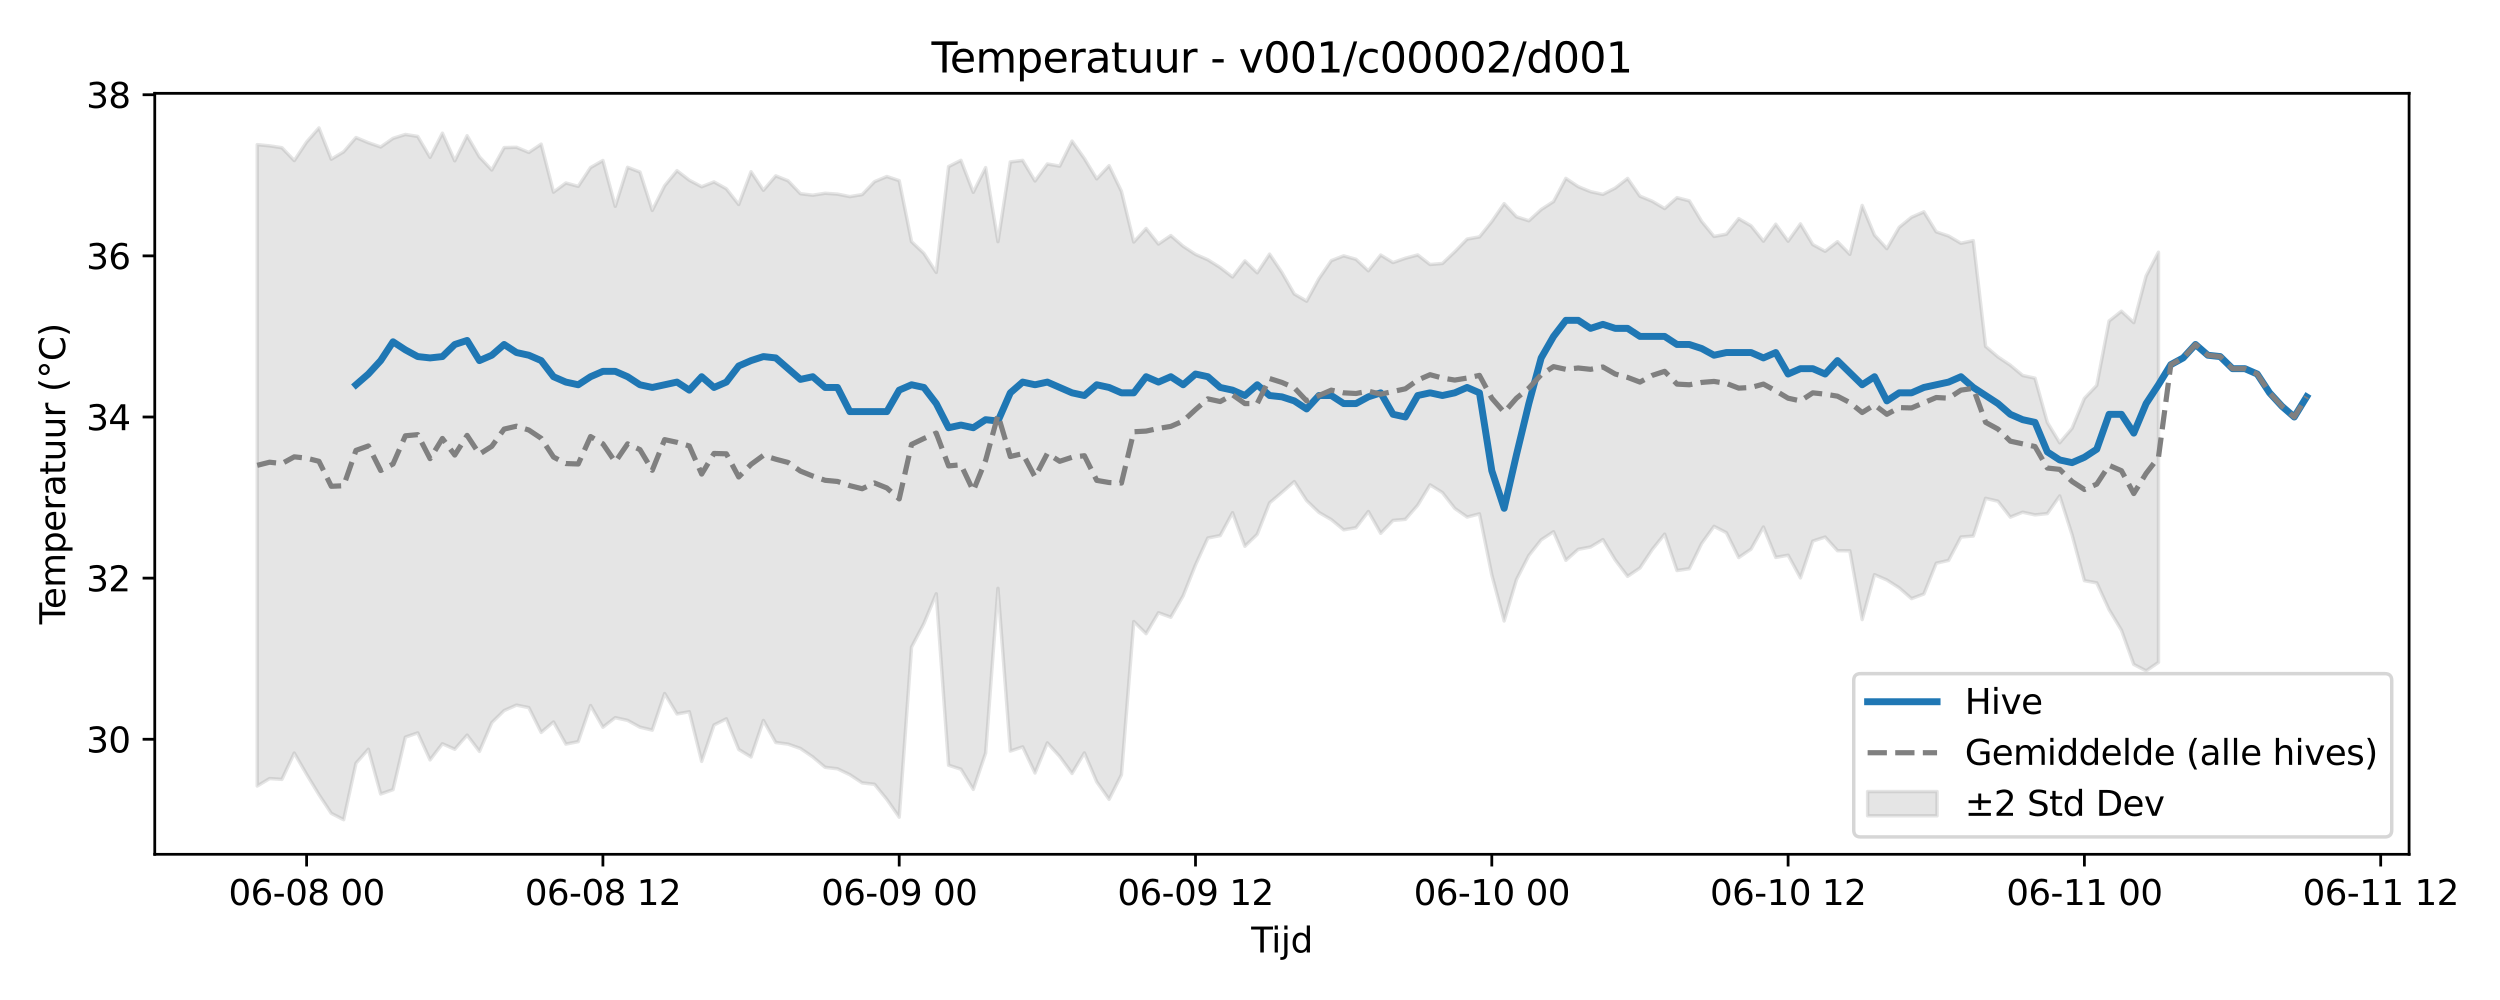 <?xml version="1.0" encoding="utf-8" standalone="no"?>
<!DOCTYPE svg PUBLIC "-//W3C//DTD SVG 1.1//EN"
  "http://www.w3.org/Graphics/SVG/1.1/DTD/svg11.dtd">
<svg xmlns:xlink="http://www.w3.org/1999/xlink" width="720pt" height="288pt" viewBox="0 0 720 288" xmlns="http://www.w3.org/2000/svg" version="1.1">
 <defs>
  <style type="text/css">*{stroke-linejoin: round; stroke-linecap: butt}</style>
 </defs>
 <g id="figure_1">
  <g id="patch_1">
   <path d="M 0 288 
L 720 288 
L 720 0 
L 0 0 
z
" style="fill: #ffffff"/>
  </g>
  <g id="axes_1">
   <g id="patch_2">
    <path d="M 44.57 246.04 
L 693.818 246.04 
L 693.818 26.88 
L 44.57 26.88 
z
" style="fill: #ffffff"/>
   </g>
   <g id="FillBetweenPolyCollection_1">
    <defs>
     <path id="m9115867033" d="M 74.081 -246.342 
L 74.081 -61.625 
L 77.637 -63.773 
L 81.192 -63.538 
L 84.748 -71.114 
L 88.304 -64.995 
L 91.859 -59.129 
L 95.415 -53.754 
L 98.97 -51.922 
L 102.526 -68.193 
L 106.081 -72.219 
L 109.637 -59.331 
L 113.193 -60.585 
L 116.748 -75.701 
L 120.304 -76.928 
L 123.859 -69.145 
L 127.415 -73.792 
L 130.971 -72.215 
L 134.526 -76.292 
L 138.082 -71.596 
L 141.637 -79.877 
L 145.193 -83.362 
L 148.748 -84.926 
L 152.304 -84.202 
L 155.86 -77.061 
L 159.415 -80.074 
L 162.971 -73.696 
L 166.526 -74.406 
L 170.082 -84.8 
L 173.637 -78.562 
L 177.193 -81.313 
L 180.749 -80.521 
L 184.304 -78.572 
L 187.86 -77.723 
L 191.415 -88.263 
L 194.971 -82.377 
L 198.527 -83.018 
L 202.082 -68.722 
L 205.638 -79.205 
L 209.193 -80.974 
L 212.749 -72.154 
L 216.304 -69.984 
L 219.86 -80.51 
L 223.416 -74.15 
L 226.971 -73.688 
L 230.527 -72.434 
L 234.082 -69.998 
L 237.638 -67.008 
L 241.193 -66.584 
L 244.749 -64.88 
L 248.305 -62.524 
L 251.86 -62.125 
L 255.416 -57.76 
L 258.971 -52.651 
L 262.527 -101.63 
L 266.082 -108.401 
L 269.638 -116.988 
L 273.194 -67.609 
L 276.749 -66.472 
L 280.305 -60.661 
L 283.86 -71.112 
L 287.416 -118.558 
L 290.972 -71.688 
L 294.527 -72.896 
L 298.083 -65.379 
L 301.638 -74.041 
L 305.194 -70.121 
L 308.749 -65.241 
L 312.305 -71.161 
L 315.861 -62.817 
L 319.416 -57.784 
L 322.972 -64.844 
L 326.527 -108.998 
L 330.083 -105.495 
L 333.638 -111.521 
L 337.194 -110.239 
L 340.75 -116.407 
L 344.305 -125.318 
L 347.861 -133.059 
L 351.416 -133.745 
L 354.972 -140.34 
L 358.528 -130.671 
L 362.083 -134.114 
L 365.639 -143.168 
L 369.194 -146.197 
L 372.75 -149.299 
L 376.305 -143.828 
L 379.861 -140.415 
L 383.417 -138.343 
L 386.972 -135.409 
L 390.528 -136.024 
L 394.083 -140.684 
L 397.639 -134.41 
L 401.194 -138.117 
L 404.75 -138.421 
L 408.306 -142.497 
L 411.861 -148.351 
L 415.417 -146.124 
L 418.972 -141.579 
L 422.528 -139.09 
L 426.083 -140.004 
L 429.639 -122.437 
L 433.195 -109.158 
L 436.75 -121.076 
L 440.306 -128.02 
L 443.861 -132.52 
L 447.417 -134.857 
L 450.973 -126.633 
L 454.528 -129.787 
L 458.084 -130.464 
L 461.639 -132.596 
L 465.195 -126.71 
L 468.75 -122.012 
L 472.306 -124.42 
L 475.862 -129.746 
L 479.417 -134.169 
L 482.973 -123.685 
L 486.528 -124.215 
L 490.084 -131.482 
L 493.639 -136.409 
L 497.195 -134.585 
L 500.751 -127.412 
L 504.306 -129.853 
L 507.862 -136.213 
L 511.417 -127.462 
L 514.973 -128.097 
L 518.529 -121.57 
L 522.084 -132.166 
L 525.64 -133.33 
L 529.195 -129.4 
L 532.751 -129.365 
L 536.306 -109.558 
L 539.862 -122.494 
L 543.418 -120.968 
L 546.973 -118.683 
L 550.529 -115.595 
L 554.084 -116.936 
L 557.64 -125.795 
L 561.195 -126.605 
L 564.751 -133.334 
L 568.307 -133.614 
L 571.862 -144.483 
L 575.418 -143.643 
L 578.973 -139.069 
L 582.529 -140.483 
L 586.084 -139.709 
L 589.64 -140.085 
L 593.196 -145.167 
L 596.751 -134.03 
L 600.307 -120.771 
L 603.862 -120.131 
L 607.418 -112.419 
L 610.974 -106.497 
L 614.529 -96.641 
L 618.085 -94.786 
L 621.64 -97.239 
L 621.64 -215.369 
L 621.64 -215.369 
L 618.085 -208.541 
L 614.529 -195.084 
L 610.974 -198.376 
L 607.418 -195.548 
L 603.862 -177.008 
L 600.307 -173.274 
L 596.751 -164.656 
L 593.196 -160.48 
L 589.64 -166.336 
L 586.084 -179.086 
L 582.529 -179.86 
L 578.973 -182.821 
L 575.418 -185.207 
L 571.862 -188.235 
L 568.307 -218.697 
L 564.751 -217.946 
L 561.195 -220.034 
L 557.64 -221.23 
L 554.084 -226.996 
L 550.529 -225.436 
L 546.973 -222.542 
L 543.418 -216.39 
L 539.862 -220.278 
L 536.306 -228.831 
L 532.751 -214.76 
L 529.195 -218.4 
L 525.64 -215.629 
L 522.084 -217.567 
L 518.529 -223.522 
L 514.973 -218.542 
L 511.417 -223.431 
L 507.862 -218.547 
L 504.306 -222.974 
L 500.751 -225.028 
L 497.195 -220.562 
L 493.639 -219.897 
L 490.084 -224.245 
L 486.528 -230.158 
L 482.973 -231.075 
L 479.417 -227.939 
L 475.862 -230.042 
L 472.306 -231.501 
L 468.75 -236.616 
L 465.195 -233.851 
L 461.639 -232.025 
L 458.084 -232.804 
L 454.528 -234.255 
L 450.973 -236.635 
L 447.417 -229.957 
L 443.861 -227.654 
L 440.306 -224.42 
L 436.75 -225.563 
L 433.195 -229.36 
L 429.639 -224.202 
L 426.083 -219.784 
L 422.528 -219.15 
L 418.972 -215.501 
L 415.417 -212.116 
L 411.861 -211.823 
L 408.306 -214.583 
L 404.75 -213.632 
L 401.194 -212.389 
L 397.639 -214.549 
L 394.083 -210.016 
L 390.528 -213.322 
L 386.972 -214.324 
L 383.417 -212.936 
L 379.861 -207.771 
L 376.305 -201.264 
L 372.75 -203.334 
L 369.194 -209.529 
L 365.639 -214.815 
L 362.083 -209.431 
L 358.528 -212.874 
L 354.972 -208.232 
L 351.416 -210.96 
L 347.861 -213.193 
L 344.305 -214.747 
L 340.75 -217.084 
L 337.194 -220.158 
L 333.638 -217.716 
L 330.083 -222.195 
L 326.527 -218.305 
L 322.972 -232.914 
L 319.416 -240.283 
L 315.861 -236.488 
L 312.305 -242.349 
L 308.749 -247.367 
L 305.194 -240.167 
L 301.638 -240.777 
L 298.083 -235.885 
L 294.527 -241.811 
L 290.972 -241.362 
L 287.416 -218.413 
L 283.86 -239.728 
L 280.305 -232.611 
L 276.749 -241.826 
L 273.194 -240.027 
L 269.638 -209.542 
L 266.082 -215.035 
L 262.527 -218.403 
L 258.971 -235.98 
L 255.416 -237.169 
L 251.86 -235.677 
L 248.305 -231.963 
L 244.749 -231.376 
L 241.193 -232.102 
L 237.638 -232.341 
L 234.082 -231.782 
L 230.527 -232.218 
L 226.971 -235.936 
L 223.416 -237.353 
L 219.86 -233.203 
L 216.304 -238.536 
L 212.749 -229.11 
L 209.193 -233.623 
L 205.638 -235.613 
L 202.082 -234.218 
L 198.527 -236.109 
L 194.971 -238.849 
L 191.415 -234.51 
L 187.86 -227.409 
L 184.304 -238.456 
L 180.749 -239.821 
L 177.193 -228.588 
L 173.637 -241.78 
L 170.082 -239.741 
L 166.526 -234.335 
L 162.971 -235.303 
L 159.415 -232.663 
L 155.86 -246.485 
L 152.304 -244.096 
L 148.748 -245.581 
L 145.193 -245.488 
L 141.637 -239.048 
L 138.082 -242.816 
L 134.526 -248.912 
L 130.971 -241.682 
L 127.415 -249.644 
L 123.859 -242.69 
L 120.304 -248.718 
L 116.748 -249.282 
L 113.193 -248.156 
L 109.637 -245.672 
L 106.081 -246.908 
L 102.526 -248.392 
L 98.97 -244.289 
L 95.415 -242.147 
L 91.859 -251.158 
L 88.304 -247.097 
L 84.748 -241.752 
L 81.192 -245.461 
L 77.637 -245.999 
L 74.081 -246.342 
z
" style="stroke: #808080; stroke-opacity: 0.2"/>
    </defs>
    <g clip-path="url(#pd9c2dd1c33)">
     <use xlink:href="#m9115867033" x="0" y="288" style="fill: #808080; fill-opacity: 0.2; stroke: #808080; stroke-opacity: 0.2"/>
    </g>
   </g>
   <g id="matplotlib.axis_1">
    <g id="xtick_1">
     <g id="line2d_1">
      <defs>
       <path id="m3ef0c7fd58" d="M 0 0 
L 0 3.5 
" style="stroke: #000000; stroke-width: 0.8"/>
      </defs>
      <g>
       <use xlink:href="#m3ef0c7fd58" x="88.304" y="246.04" style="stroke: #000000; stroke-width: 0.8"/>
      </g>
     </g>
     <g id="text_1">
      <!-- 06-08 00 -->
      <g transform="translate(65.823 260.638) scale(0.1 -0.1)">
       <defs>
        <path id="DejaVuSans-30" d="M 2034 4250 
Q 1547 4250 1301 3770 
Q 1056 3291 1056 2328 
Q 1056 1369 1301 889 
Q 1547 409 2034 409 
Q 2525 409 2770 889 
Q 3016 1369 3016 2328 
Q 3016 3291 2770 3770 
Q 2525 4250 2034 4250 
z
M 2034 4750 
Q 2819 4750 3233 4129 
Q 3647 3509 3647 2328 
Q 3647 1150 3233 529 
Q 2819 -91 2034 -91 
Q 1250 -91 836 529 
Q 422 1150 422 2328 
Q 422 3509 836 4129 
Q 1250 4750 2034 4750 
z
" transform="scale(0.016)"/>
        <path id="DejaVuSans-36" d="M 2113 2584 
Q 1688 2584 1439 2293 
Q 1191 2003 1191 1497 
Q 1191 994 1439 701 
Q 1688 409 2113 409 
Q 2538 409 2786 701 
Q 3034 994 3034 1497 
Q 3034 2003 2786 2293 
Q 2538 2584 2113 2584 
z
M 3366 4563 
L 3366 3988 
Q 3128 4100 2886 4159 
Q 2644 4219 2406 4219 
Q 1781 4219 1451 3797 
Q 1122 3375 1075 2522 
Q 1259 2794 1537 2939 
Q 1816 3084 2150 3084 
Q 2853 3084 3261 2657 
Q 3669 2231 3669 1497 
Q 3669 778 3244 343 
Q 2819 -91 2113 -91 
Q 1303 -91 875 529 
Q 447 1150 447 2328 
Q 447 3434 972 4092 
Q 1497 4750 2381 4750 
Q 2619 4750 2861 4703 
Q 3103 4656 3366 4563 
z
" transform="scale(0.016)"/>
        <path id="DejaVuSans-2d" d="M 313 2009 
L 1997 2009 
L 1997 1497 
L 313 1497 
L 313 2009 
z
" transform="scale(0.016)"/>
        <path id="DejaVuSans-38" d="M 2034 2216 
Q 1584 2216 1326 1975 
Q 1069 1734 1069 1313 
Q 1069 891 1326 650 
Q 1584 409 2034 409 
Q 2484 409 2743 651 
Q 3003 894 3003 1313 
Q 3003 1734 2745 1975 
Q 2488 2216 2034 2216 
z
M 1403 2484 
Q 997 2584 770 2862 
Q 544 3141 544 3541 
Q 544 4100 942 4425 
Q 1341 4750 2034 4750 
Q 2731 4750 3128 4425 
Q 3525 4100 3525 3541 
Q 3525 3141 3298 2862 
Q 3072 2584 2669 2484 
Q 3125 2378 3379 2068 
Q 3634 1759 3634 1313 
Q 3634 634 3220 271 
Q 2806 -91 2034 -91 
Q 1263 -91 848 271 
Q 434 634 434 1313 
Q 434 1759 690 2068 
Q 947 2378 1403 2484 
z
M 1172 3481 
Q 1172 3119 1398 2916 
Q 1625 2713 2034 2713 
Q 2441 2713 2670 2916 
Q 2900 3119 2900 3481 
Q 2900 3844 2670 4047 
Q 2441 4250 2034 4250 
Q 1625 4250 1398 4047 
Q 1172 3844 1172 3481 
z
" transform="scale(0.016)"/>
        <path id="DejaVuSans-20" transform="scale(0.016)"/>
       </defs>
       <use xlink:href="#DejaVuSans-30"/>
       <use xlink:href="#DejaVuSans-36" transform="translate(63.623 0)"/>
       <use xlink:href="#DejaVuSans-2d" transform="translate(127.246 0)"/>
       <use xlink:href="#DejaVuSans-30" transform="translate(163.33 0)"/>
       <use xlink:href="#DejaVuSans-38" transform="translate(226.953 0)"/>
       <use xlink:href="#DejaVuSans-20" transform="translate(290.576 0)"/>
       <use xlink:href="#DejaVuSans-30" transform="translate(322.363 0)"/>
       <use xlink:href="#DejaVuSans-30" transform="translate(385.986 0)"/>
      </g>
     </g>
    </g>
    <g id="xtick_2">
     <g id="line2d_2">
      <g>
       <use xlink:href="#m3ef0c7fd58" x="173.637" y="246.04" style="stroke: #000000; stroke-width: 0.8"/>
      </g>
     </g>
     <g id="text_2">
      <!-- 06-08 12 -->
      <g transform="translate(151.157 260.638) scale(0.1 -0.1)">
       <defs>
        <path id="DejaVuSans-31" d="M 794 531 
L 1825 531 
L 1825 4091 
L 703 3866 
L 703 4441 
L 1819 4666 
L 2450 4666 
L 2450 531 
L 3481 531 
L 3481 0 
L 794 0 
L 794 531 
z
" transform="scale(0.016)"/>
        <path id="DejaVuSans-32" d="M 1228 531 
L 3431 531 
L 3431 0 
L 469 0 
L 469 531 
Q 828 903 1448 1529 
Q 2069 2156 2228 2338 
Q 2531 2678 2651 2914 
Q 2772 3150 2772 3378 
Q 2772 3750 2511 3984 
Q 2250 4219 1831 4219 
Q 1534 4219 1204 4116 
Q 875 4013 500 3803 
L 500 4441 
Q 881 4594 1212 4672 
Q 1544 4750 1819 4750 
Q 2544 4750 2975 4387 
Q 3406 4025 3406 3419 
Q 3406 3131 3298 2873 
Q 3191 2616 2906 2266 
Q 2828 2175 2409 1742 
Q 1991 1309 1228 531 
z
" transform="scale(0.016)"/>
       </defs>
       <use xlink:href="#DejaVuSans-30"/>
       <use xlink:href="#DejaVuSans-36" transform="translate(63.623 0)"/>
       <use xlink:href="#DejaVuSans-2d" transform="translate(127.246 0)"/>
       <use xlink:href="#DejaVuSans-30" transform="translate(163.33 0)"/>
       <use xlink:href="#DejaVuSans-38" transform="translate(226.953 0)"/>
       <use xlink:href="#DejaVuSans-20" transform="translate(290.576 0)"/>
       <use xlink:href="#DejaVuSans-31" transform="translate(322.363 0)"/>
       <use xlink:href="#DejaVuSans-32" transform="translate(385.986 0)"/>
      </g>
     </g>
    </g>
    <g id="xtick_3">
     <g id="line2d_3">
      <g>
       <use xlink:href="#m3ef0c7fd58" x="258.971" y="246.04" style="stroke: #000000; stroke-width: 0.8"/>
      </g>
     </g>
     <g id="text_3">
      <!-- 06-09 00 -->
      <g transform="translate(236.491 260.638) scale(0.1 -0.1)">
       <defs>
        <path id="DejaVuSans-39" d="M 703 97 
L 703 672 
Q 941 559 1184 500 
Q 1428 441 1663 441 
Q 2288 441 2617 861 
Q 2947 1281 2994 2138 
Q 2813 1869 2534 1725 
Q 2256 1581 1919 1581 
Q 1219 1581 811 2004 
Q 403 2428 403 3163 
Q 403 3881 828 4315 
Q 1253 4750 1959 4750 
Q 2769 4750 3195 4129 
Q 3622 3509 3622 2328 
Q 3622 1225 3098 567 
Q 2575 -91 1691 -91 
Q 1453 -91 1209 -44 
Q 966 3 703 97 
z
M 1959 2075 
Q 2384 2075 2632 2365 
Q 2881 2656 2881 3163 
Q 2881 3666 2632 3958 
Q 2384 4250 1959 4250 
Q 1534 4250 1286 3958 
Q 1038 3666 1038 3163 
Q 1038 2656 1286 2365 
Q 1534 2075 1959 2075 
z
" transform="scale(0.016)"/>
       </defs>
       <use xlink:href="#DejaVuSans-30"/>
       <use xlink:href="#DejaVuSans-36" transform="translate(63.623 0)"/>
       <use xlink:href="#DejaVuSans-2d" transform="translate(127.246 0)"/>
       <use xlink:href="#DejaVuSans-30" transform="translate(163.33 0)"/>
       <use xlink:href="#DejaVuSans-39" transform="translate(226.953 0)"/>
       <use xlink:href="#DejaVuSans-20" transform="translate(290.576 0)"/>
       <use xlink:href="#DejaVuSans-30" transform="translate(322.363 0)"/>
       <use xlink:href="#DejaVuSans-30" transform="translate(385.986 0)"/>
      </g>
     </g>
    </g>
    <g id="xtick_4">
     <g id="line2d_4">
      <g>
       <use xlink:href="#m3ef0c7fd58" x="344.305" y="246.04" style="stroke: #000000; stroke-width: 0.8"/>
      </g>
     </g>
     <g id="text_4">
      <!-- 06-09 12 -->
      <g transform="translate(321.825 260.638) scale(0.1 -0.1)">
       <use xlink:href="#DejaVuSans-30"/>
       <use xlink:href="#DejaVuSans-36" transform="translate(63.623 0)"/>
       <use xlink:href="#DejaVuSans-2d" transform="translate(127.246 0)"/>
       <use xlink:href="#DejaVuSans-30" transform="translate(163.33 0)"/>
       <use xlink:href="#DejaVuSans-39" transform="translate(226.953 0)"/>
       <use xlink:href="#DejaVuSans-20" transform="translate(290.576 0)"/>
       <use xlink:href="#DejaVuSans-31" transform="translate(322.363 0)"/>
       <use xlink:href="#DejaVuSans-32" transform="translate(385.986 0)"/>
      </g>
     </g>
    </g>
    <g id="xtick_5">
     <g id="line2d_5">
      <g>
       <use xlink:href="#m3ef0c7fd58" x="429.639" y="246.04" style="stroke: #000000; stroke-width: 0.8"/>
      </g>
     </g>
     <g id="text_5">
      <!-- 06-10 00 -->
      <g transform="translate(407.159 260.638) scale(0.1 -0.1)">
       <use xlink:href="#DejaVuSans-30"/>
       <use xlink:href="#DejaVuSans-36" transform="translate(63.623 0)"/>
       <use xlink:href="#DejaVuSans-2d" transform="translate(127.246 0)"/>
       <use xlink:href="#DejaVuSans-31" transform="translate(163.33 0)"/>
       <use xlink:href="#DejaVuSans-30" transform="translate(226.953 0)"/>
       <use xlink:href="#DejaVuSans-20" transform="translate(290.576 0)"/>
       <use xlink:href="#DejaVuSans-30" transform="translate(322.363 0)"/>
       <use xlink:href="#DejaVuSans-30" transform="translate(385.986 0)"/>
      </g>
     </g>
    </g>
    <g id="xtick_6">
     <g id="line2d_6">
      <g>
       <use xlink:href="#m3ef0c7fd58" x="514.973" y="246.04" style="stroke: #000000; stroke-width: 0.8"/>
      </g>
     </g>
     <g id="text_6">
      <!-- 06-10 12 -->
      <g transform="translate(492.492 260.638) scale(0.1 -0.1)">
       <use xlink:href="#DejaVuSans-30"/>
       <use xlink:href="#DejaVuSans-36" transform="translate(63.623 0)"/>
       <use xlink:href="#DejaVuSans-2d" transform="translate(127.246 0)"/>
       <use xlink:href="#DejaVuSans-31" transform="translate(163.33 0)"/>
       <use xlink:href="#DejaVuSans-30" transform="translate(226.953 0)"/>
       <use xlink:href="#DejaVuSans-20" transform="translate(290.576 0)"/>
       <use xlink:href="#DejaVuSans-31" transform="translate(322.363 0)"/>
       <use xlink:href="#DejaVuSans-32" transform="translate(385.986 0)"/>
      </g>
     </g>
    </g>
    <g id="xtick_7">
     <g id="line2d_7">
      <g>
       <use xlink:href="#m3ef0c7fd58" x="600.307" y="246.04" style="stroke: #000000; stroke-width: 0.8"/>
      </g>
     </g>
     <g id="text_7">
      <!-- 06-11 00 -->
      <g transform="translate(577.826 260.638) scale(0.1 -0.1)">
       <use xlink:href="#DejaVuSans-30"/>
       <use xlink:href="#DejaVuSans-36" transform="translate(63.623 0)"/>
       <use xlink:href="#DejaVuSans-2d" transform="translate(127.246 0)"/>
       <use xlink:href="#DejaVuSans-31" transform="translate(163.33 0)"/>
       <use xlink:href="#DejaVuSans-31" transform="translate(226.953 0)"/>
       <use xlink:href="#DejaVuSans-20" transform="translate(290.576 0)"/>
       <use xlink:href="#DejaVuSans-30" transform="translate(322.363 0)"/>
       <use xlink:href="#DejaVuSans-30" transform="translate(385.986 0)"/>
      </g>
     </g>
    </g>
    <g id="xtick_8">
     <g id="line2d_8">
      <g>
       <use xlink:href="#m3ef0c7fd58" x="685.641" y="246.04" style="stroke: #000000; stroke-width: 0.8"/>
      </g>
     </g>
     <g id="text_8">
      <!-- 06-11 12 -->
      <g transform="translate(663.16 260.638) scale(0.1 -0.1)">
       <use xlink:href="#DejaVuSans-30"/>
       <use xlink:href="#DejaVuSans-36" transform="translate(63.623 0)"/>
       <use xlink:href="#DejaVuSans-2d" transform="translate(127.246 0)"/>
       <use xlink:href="#DejaVuSans-31" transform="translate(163.33 0)"/>
       <use xlink:href="#DejaVuSans-31" transform="translate(226.953 0)"/>
       <use xlink:href="#DejaVuSans-20" transform="translate(290.576 0)"/>
       <use xlink:href="#DejaVuSans-31" transform="translate(322.363 0)"/>
       <use xlink:href="#DejaVuSans-32" transform="translate(385.986 0)"/>
      </g>
     </g>
    </g>
    <g id="text_9">
     <!-- Tijd -->
     <g transform="translate(360.344 274.317) scale(0.1 -0.1)">
      <defs>
       <path id="DejaVuSans-54" d="M -19 4666 
L 3928 4666 
L 3928 4134 
L 2272 4134 
L 2272 0 
L 1638 0 
L 1638 4134 
L -19 4134 
L -19 4666 
z
" transform="scale(0.016)"/>
       <path id="DejaVuSans-69" d="M 603 3500 
L 1178 3500 
L 1178 0 
L 603 0 
L 603 3500 
z
M 603 4863 
L 1178 4863 
L 1178 4134 
L 603 4134 
L 603 4863 
z
" transform="scale(0.016)"/>
       <path id="DejaVuSans-6a" d="M 603 3500 
L 1178 3500 
L 1178 -63 
Q 1178 -731 923 -1031 
Q 669 -1331 103 -1331 
L -116 -1331 
L -116 -844 
L 38 -844 
Q 366 -844 484 -692 
Q 603 -541 603 -63 
L 603 3500 
z
M 603 4863 
L 1178 4863 
L 1178 4134 
L 603 4134 
L 603 4863 
z
" transform="scale(0.016)"/>
       <path id="DejaVuSans-64" d="M 2906 2969 
L 2906 4863 
L 3481 4863 
L 3481 0 
L 2906 0 
L 2906 525 
Q 2725 213 2448 61 
Q 2172 -91 1784 -91 
Q 1150 -91 751 415 
Q 353 922 353 1747 
Q 353 2572 751 3078 
Q 1150 3584 1784 3584 
Q 2172 3584 2448 3432 
Q 2725 3281 2906 2969 
z
M 947 1747 
Q 947 1113 1208 752 
Q 1469 391 1925 391 
Q 2381 391 2643 752 
Q 2906 1113 2906 1747 
Q 2906 2381 2643 2742 
Q 2381 3103 1925 3103 
Q 1469 3103 1208 2742 
Q 947 2381 947 1747 
z
" transform="scale(0.016)"/>
      </defs>
      <use xlink:href="#DejaVuSans-54"/>
      <use xlink:href="#DejaVuSans-69" transform="translate(57.959 0)"/>
      <use xlink:href="#DejaVuSans-6a" transform="translate(85.742 0)"/>
      <use xlink:href="#DejaVuSans-64" transform="translate(113.525 0)"/>
     </g>
    </g>
   </g>
   <g id="matplotlib.axis_2">
    <g id="ytick_1">
     <g id="line2d_9">
      <defs>
       <path id="m4a5e39cee6" d="M 0 0 
L -3.5 0 
" style="stroke: #000000; stroke-width: 0.8"/>
      </defs>
      <g>
       <use xlink:href="#m4a5e39cee6" x="44.57" y="212.907" style="stroke: #000000; stroke-width: 0.8"/>
      </g>
     </g>
     <g id="text_10">
      <!-- 30 -->
      <g transform="translate(24.845 216.706) scale(0.1 -0.1)">
       <defs>
        <path id="DejaVuSans-33" d="M 2597 2516 
Q 3050 2419 3304 2112 
Q 3559 1806 3559 1356 
Q 3559 666 3084 287 
Q 2609 -91 1734 -91 
Q 1441 -91 1130 -33 
Q 819 25 488 141 
L 488 750 
Q 750 597 1062 519 
Q 1375 441 1716 441 
Q 2309 441 2620 675 
Q 2931 909 2931 1356 
Q 2931 1769 2642 2001 
Q 2353 2234 1838 2234 
L 1294 2234 
L 1294 2753 
L 1863 2753 
Q 2328 2753 2575 2939 
Q 2822 3125 2822 3475 
Q 2822 3834 2567 4026 
Q 2313 4219 1838 4219 
Q 1578 4219 1281 4162 
Q 984 4106 628 3988 
L 628 4550 
Q 988 4650 1302 4700 
Q 1616 4750 1894 4750 
Q 2613 4750 3031 4423 
Q 3450 4097 3450 3541 
Q 3450 3153 3228 2886 
Q 3006 2619 2597 2516 
z
" transform="scale(0.016)"/>
       </defs>
       <use xlink:href="#DejaVuSans-33"/>
       <use xlink:href="#DejaVuSans-30" transform="translate(63.623 0)"/>
      </g>
     </g>
    </g>
    <g id="ytick_2">
     <g id="line2d_10">
      <g>
       <use xlink:href="#m4a5e39cee6" x="44.57" y="166.501" style="stroke: #000000; stroke-width: 0.8"/>
      </g>
     </g>
     <g id="text_11">
      <!-- 32 -->
      <g transform="translate(24.845 170.3) scale(0.1 -0.1)">
       <use xlink:href="#DejaVuSans-33"/>
       <use xlink:href="#DejaVuSans-32" transform="translate(63.623 0)"/>
      </g>
     </g>
    </g>
    <g id="ytick_3">
     <g id="line2d_11">
      <g>
       <use xlink:href="#m4a5e39cee6" x="44.57" y="120.095" style="stroke: #000000; stroke-width: 0.8"/>
      </g>
     </g>
     <g id="text_12">
      <!-- 34 -->
      <g transform="translate(24.845 123.894) scale(0.1 -0.1)">
       <defs>
        <path id="DejaVuSans-34" d="M 2419 4116 
L 825 1625 
L 2419 1625 
L 2419 4116 
z
M 2253 4666 
L 3047 4666 
L 3047 1625 
L 3713 1625 
L 3713 1100 
L 3047 1100 
L 3047 0 
L 2419 0 
L 2419 1100 
L 313 1100 
L 313 1709 
L 2253 4666 
z
" transform="scale(0.016)"/>
       </defs>
       <use xlink:href="#DejaVuSans-33"/>
       <use xlink:href="#DejaVuSans-34" transform="translate(63.623 0)"/>
      </g>
     </g>
    </g>
    <g id="ytick_4">
     <g id="line2d_12">
      <g>
       <use xlink:href="#m4a5e39cee6" x="44.57" y="73.688" style="stroke: #000000; stroke-width: 0.8"/>
      </g>
     </g>
     <g id="text_13">
      <!-- 36 -->
      <g transform="translate(24.845 77.488) scale(0.1 -0.1)">
       <use xlink:href="#DejaVuSans-33"/>
       <use xlink:href="#DejaVuSans-36" transform="translate(63.623 0)"/>
      </g>
     </g>
    </g>
    <g id="ytick_5">
     <g id="line2d_13">
      <g>
       <use xlink:href="#m4a5e39cee6" x="44.57" y="27.282" style="stroke: #000000; stroke-width: 0.8"/>
      </g>
     </g>
     <g id="text_14">
      <!-- 38 -->
      <g transform="translate(24.845 31.082) scale(0.1 -0.1)">
       <use xlink:href="#DejaVuSans-33"/>
       <use xlink:href="#DejaVuSans-38" transform="translate(63.623 0)"/>
      </g>
     </g>
    </g>
    <g id="text_15">
     <!-- Temperatuur (°C) -->
     <g transform="translate(18.765 179.816) rotate(-90) scale(0.1 -0.1)">
      <defs>
       <path id="DejaVuSans-65" d="M 3597 1894 
L 3597 1613 
L 953 1613 
Q 991 1019 1311 708 
Q 1631 397 2203 397 
Q 2534 397 2845 478 
Q 3156 559 3463 722 
L 3463 178 
Q 3153 47 2828 -22 
Q 2503 -91 2169 -91 
Q 1331 -91 842 396 
Q 353 884 353 1716 
Q 353 2575 817 3079 
Q 1281 3584 2069 3584 
Q 2775 3584 3186 3129 
Q 3597 2675 3597 1894 
z
M 3022 2063 
Q 3016 2534 2758 2815 
Q 2500 3097 2075 3097 
Q 1594 3097 1305 2825 
Q 1016 2553 972 2059 
L 3022 2063 
z
" transform="scale(0.016)"/>
       <path id="DejaVuSans-6d" d="M 3328 2828 
Q 3544 3216 3844 3400 
Q 4144 3584 4550 3584 
Q 5097 3584 5394 3201 
Q 5691 2819 5691 2113 
L 5691 0 
L 5113 0 
L 5113 2094 
Q 5113 2597 4934 2840 
Q 4756 3084 4391 3084 
Q 3944 3084 3684 2787 
Q 3425 2491 3425 1978 
L 3425 0 
L 2847 0 
L 2847 2094 
Q 2847 2600 2669 2842 
Q 2491 3084 2119 3084 
Q 1678 3084 1418 2786 
Q 1159 2488 1159 1978 
L 1159 0 
L 581 0 
L 581 3500 
L 1159 3500 
L 1159 2956 
Q 1356 3278 1631 3431 
Q 1906 3584 2284 3584 
Q 2666 3584 2933 3390 
Q 3200 3197 3328 2828 
z
" transform="scale(0.016)"/>
       <path id="DejaVuSans-70" d="M 1159 525 
L 1159 -1331 
L 581 -1331 
L 581 3500 
L 1159 3500 
L 1159 2969 
Q 1341 3281 1617 3432 
Q 1894 3584 2278 3584 
Q 2916 3584 3314 3078 
Q 3713 2572 3713 1747 
Q 3713 922 3314 415 
Q 2916 -91 2278 -91 
Q 1894 -91 1617 61 
Q 1341 213 1159 525 
z
M 3116 1747 
Q 3116 2381 2855 2742 
Q 2594 3103 2138 3103 
Q 1681 3103 1420 2742 
Q 1159 2381 1159 1747 
Q 1159 1113 1420 752 
Q 1681 391 2138 391 
Q 2594 391 2855 752 
Q 3116 1113 3116 1747 
z
" transform="scale(0.016)"/>
       <path id="DejaVuSans-72" d="M 2631 2963 
Q 2534 3019 2420 3045 
Q 2306 3072 2169 3072 
Q 1681 3072 1420 2755 
Q 1159 2438 1159 1844 
L 1159 0 
L 581 0 
L 581 3500 
L 1159 3500 
L 1159 2956 
Q 1341 3275 1631 3429 
Q 1922 3584 2338 3584 
Q 2397 3584 2469 3576 
Q 2541 3569 2628 3553 
L 2631 2963 
z
" transform="scale(0.016)"/>
       <path id="DejaVuSans-61" d="M 2194 1759 
Q 1497 1759 1228 1600 
Q 959 1441 959 1056 
Q 959 750 1161 570 
Q 1363 391 1709 391 
Q 2188 391 2477 730 
Q 2766 1069 2766 1631 
L 2766 1759 
L 2194 1759 
z
M 3341 1997 
L 3341 0 
L 2766 0 
L 2766 531 
Q 2569 213 2275 61 
Q 1981 -91 1556 -91 
Q 1019 -91 701 211 
Q 384 513 384 1019 
Q 384 1609 779 1909 
Q 1175 2209 1959 2209 
L 2766 2209 
L 2766 2266 
Q 2766 2663 2505 2880 
Q 2244 3097 1772 3097 
Q 1472 3097 1187 3025 
Q 903 2953 641 2809 
L 641 3341 
Q 956 3463 1253 3523 
Q 1550 3584 1831 3584 
Q 2591 3584 2966 3190 
Q 3341 2797 3341 1997 
z
" transform="scale(0.016)"/>
       <path id="DejaVuSans-74" d="M 1172 4494 
L 1172 3500 
L 2356 3500 
L 2356 3053 
L 1172 3053 
L 1172 1153 
Q 1172 725 1289 603 
Q 1406 481 1766 481 
L 2356 481 
L 2356 0 
L 1766 0 
Q 1100 0 847 248 
Q 594 497 594 1153 
L 594 3053 
L 172 3053 
L 172 3500 
L 594 3500 
L 594 4494 
L 1172 4494 
z
" transform="scale(0.016)"/>
       <path id="DejaVuSans-75" d="M 544 1381 
L 544 3500 
L 1119 3500 
L 1119 1403 
Q 1119 906 1312 657 
Q 1506 409 1894 409 
Q 2359 409 2629 706 
Q 2900 1003 2900 1516 
L 2900 3500 
L 3475 3500 
L 3475 0 
L 2900 0 
L 2900 538 
Q 2691 219 2414 64 
Q 2138 -91 1772 -91 
Q 1169 -91 856 284 
Q 544 659 544 1381 
z
M 1991 3584 
L 1991 3584 
z
" transform="scale(0.016)"/>
       <path id="DejaVuSans-28" d="M 1984 4856 
Q 1566 4138 1362 3434 
Q 1159 2731 1159 2009 
Q 1159 1288 1364 580 
Q 1569 -128 1984 -844 
L 1484 -844 
Q 1016 -109 783 600 
Q 550 1309 550 2009 
Q 550 2706 781 3412 
Q 1013 4119 1484 4856 
L 1984 4856 
z
" transform="scale(0.016)"/>
       <path id="DejaVuSans-b0" d="M 1600 4347 
Q 1350 4347 1178 4173 
Q 1006 4000 1006 3750 
Q 1006 3503 1178 3333 
Q 1350 3163 1600 3163 
Q 1850 3163 2022 3333 
Q 2194 3503 2194 3750 
Q 2194 3997 2020 4172 
Q 1847 4347 1600 4347 
z
M 1600 4750 
Q 1800 4750 1984 4673 
Q 2169 4597 2303 4453 
Q 2447 4313 2519 4134 
Q 2591 3956 2591 3750 
Q 2591 3338 2302 3052 
Q 2013 2766 1594 2766 
Q 1172 2766 890 3047 
Q 609 3328 609 3750 
Q 609 4169 896 4459 
Q 1184 4750 1600 4750 
z
" transform="scale(0.016)"/>
       <path id="DejaVuSans-43" d="M 4122 4306 
L 4122 3641 
Q 3803 3938 3442 4084 
Q 3081 4231 2675 4231 
Q 1875 4231 1450 3742 
Q 1025 3253 1025 2328 
Q 1025 1406 1450 917 
Q 1875 428 2675 428 
Q 3081 428 3442 575 
Q 3803 722 4122 1019 
L 4122 359 
Q 3791 134 3420 21 
Q 3050 -91 2638 -91 
Q 1578 -91 968 557 
Q 359 1206 359 2328 
Q 359 3453 968 4101 
Q 1578 4750 2638 4750 
Q 3056 4750 3426 4639 
Q 3797 4528 4122 4306 
z
" transform="scale(0.016)"/>
       <path id="DejaVuSans-29" d="M 513 4856 
L 1013 4856 
Q 1481 4119 1714 3412 
Q 1947 2706 1947 2009 
Q 1947 1309 1714 600 
Q 1481 -109 1013 -844 
L 513 -844 
Q 928 -128 1133 580 
Q 1338 1288 1338 2009 
Q 1338 2731 1133 3434 
Q 928 4138 513 4856 
z
" transform="scale(0.016)"/>
      </defs>
      <use xlink:href="#DejaVuSans-54"/>
      <use xlink:href="#DejaVuSans-65" transform="translate(44.084 0)"/>
      <use xlink:href="#DejaVuSans-6d" transform="translate(105.607 0)"/>
      <use xlink:href="#DejaVuSans-70" transform="translate(203.02 0)"/>
      <use xlink:href="#DejaVuSans-65" transform="translate(266.496 0)"/>
      <use xlink:href="#DejaVuSans-72" transform="translate(328.02 0)"/>
      <use xlink:href="#DejaVuSans-61" transform="translate(369.133 0)"/>
      <use xlink:href="#DejaVuSans-74" transform="translate(430.412 0)"/>
      <use xlink:href="#DejaVuSans-75" transform="translate(469.621 0)"/>
      <use xlink:href="#DejaVuSans-75" transform="translate(533 0)"/>
      <use xlink:href="#DejaVuSans-72" transform="translate(596.379 0)"/>
      <use xlink:href="#DejaVuSans-20" transform="translate(637.492 0)"/>
      <use xlink:href="#DejaVuSans-28" transform="translate(669.279 0)"/>
      <use xlink:href="#DejaVuSans-b0" transform="translate(708.293 0)"/>
      <use xlink:href="#DejaVuSans-43" transform="translate(758.293 0)"/>
      <use xlink:href="#DejaVuSans-29" transform="translate(828.117 0)"/>
     </g>
    </g>
   </g>
   <g id="line2d_14">
    <path d="M 102.526 110.813 
L 106.081 107.72 
L 109.637 103.852 
L 113.193 98.438 
L 116.748 100.759 
L 120.304 102.692 
L 123.859 103.079 
L 127.415 102.692 
L 130.971 99.212 
L 134.526 98.052 
L 138.082 103.852 
L 141.637 102.306 
L 145.193 99.212 
L 148.748 101.532 
L 152.304 102.306 
L 155.86 103.852 
L 159.415 108.493 
L 162.971 110.04 
L 166.526 110.813 
L 170.082 108.493 
L 173.637 106.946 
L 177.193 106.946 
L 180.749 108.493 
L 184.304 110.813 
L 187.86 111.587 
L 194.971 110.04 
L 198.527 112.36 
L 202.082 108.493 
L 205.638 111.587 
L 209.193 110.04 
L 212.749 105.399 
L 216.304 103.852 
L 219.86 102.692 
L 223.416 103.079 
L 230.527 109.266 
L 234.082 108.493 
L 237.638 111.587 
L 241.193 111.587 
L 244.749 118.548 
L 255.416 118.548 
L 258.971 112.36 
L 262.527 110.813 
L 266.082 111.587 
L 269.638 116.227 
L 273.194 123.188 
L 276.749 122.415 
L 280.305 123.188 
L 283.86 120.868 
L 287.416 121.255 
L 290.972 113.134 
L 294.527 110.04 
L 298.083 110.813 
L 301.638 110.04 
L 308.749 113.134 
L 312.305 113.907 
L 315.861 110.813 
L 319.416 111.587 
L 322.972 113.134 
L 326.527 113.134 
L 330.083 108.493 
L 333.638 110.04 
L 337.194 108.493 
L 340.75 110.813 
L 344.305 107.72 
L 347.861 108.493 
L 351.416 111.587 
L 354.972 112.36 
L 358.528 113.907 
L 362.083 110.813 
L 365.639 113.907 
L 369.194 114.294 
L 372.75 115.454 
L 376.305 117.774 
L 379.861 113.907 
L 383.417 113.907 
L 386.972 116.227 
L 390.528 116.227 
L 394.083 114.294 
L 397.639 113.134 
L 401.194 119.321 
L 404.75 120.095 
L 408.306 113.907 
L 411.861 113.134 
L 415.417 113.907 
L 418.972 113.134 
L 422.528 111.587 
L 426.083 113.134 
L 429.639 135.563 
L 433.195 146.391 
L 436.75 130.923 
L 440.306 116.227 
L 443.861 103.079 
L 447.417 96.891 
L 450.973 92.251 
L 454.528 92.251 
L 458.084 94.571 
L 461.639 93.411 
L 465.195 94.571 
L 468.75 94.571 
L 472.306 96.891 
L 479.417 96.891 
L 482.973 99.212 
L 486.528 99.212 
L 490.084 100.372 
L 493.639 102.306 
L 497.195 101.532 
L 504.306 101.532 
L 507.862 103.079 
L 511.417 101.532 
L 514.973 107.72 
L 518.529 106.173 
L 522.084 106.173 
L 525.64 107.72 
L 529.195 103.852 
L 536.306 110.813 
L 539.862 108.493 
L 543.418 115.454 
L 546.973 113.134 
L 550.529 113.134 
L 554.084 111.587 
L 561.195 110.04 
L 564.751 108.493 
L 568.307 111.587 
L 575.418 116.227 
L 578.973 119.321 
L 582.529 120.868 
L 586.084 121.641 
L 589.64 130.149 
L 593.196 132.469 
L 596.751 133.243 
L 600.307 131.696 
L 603.862 129.376 
L 607.418 119.321 
L 610.974 119.321 
L 614.529 124.735 
L 618.085 116.227 
L 621.64 110.813 
L 625.196 105.013 
L 628.751 103.079 
L 632.307 99.212 
L 635.863 102.306 
L 639.418 102.692 
L 642.974 106.173 
L 646.529 106.173 
L 650.085 107.72 
L 653.64 113.134 
L 657.196 117.001 
L 660.752 120.095 
L 664.307 114.294 
L 664.307 114.294 
" clip-path="url(#pd9c2dd1c33)" style="fill: none; stroke: #1f77b4; stroke-width: 2; stroke-linecap: square"/>
   </g>
   <g id="line2d_15">
    <path d="M 74.081 134.016 
L 77.637 133.114 
L 81.192 133.501 
L 84.748 131.567 
L 88.304 131.954 
L 91.859 132.856 
L 95.415 140.049 
L 98.97 139.894 
L 102.526 129.707 
L 106.081 128.437 
L 109.637 135.499 
L 113.193 133.63 
L 116.748 125.509 
L 120.304 125.177 
L 123.859 132.083 
L 127.415 126.282 
L 130.971 131.052 
L 134.526 125.398 
L 138.082 130.794 
L 141.637 128.538 
L 145.193 123.575 
L 148.748 122.746 
L 152.304 123.851 
L 155.86 126.227 
L 159.415 131.632 
L 162.971 133.501 
L 166.526 133.63 
L 170.082 125.73 
L 173.637 127.829 
L 177.193 133.05 
L 180.749 127.829 
L 184.304 129.486 
L 187.86 135.434 
L 191.415 126.613 
L 194.971 127.387 
L 198.527 128.437 
L 202.082 136.53 
L 205.638 130.591 
L 209.193 130.702 
L 212.749 137.368 
L 216.304 133.74 
L 219.86 131.144 
L 223.416 132.249 
L 226.971 133.188 
L 230.527 135.674 
L 234.082 137.11 
L 237.638 138.326 
L 241.193 138.657 
L 244.749 139.872 
L 248.305 140.756 
L 251.86 139.099 
L 255.416 140.535 
L 258.971 143.684 
L 262.527 127.984 
L 266.082 126.282 
L 269.638 124.735 
L 273.194 134.182 
L 276.749 133.851 
L 280.305 141.364 
L 283.86 132.58 
L 287.416 119.514 
L 290.972 131.475 
L 294.527 130.646 
L 298.083 137.368 
L 301.638 130.591 
L 305.194 132.856 
L 308.749 131.696 
L 312.305 131.245 
L 315.861 138.348 
L 319.416 138.966 
L 322.972 139.121 
L 326.527 124.348 
L 330.083 124.155 
L 333.638 123.382 
L 337.194 122.802 
L 340.75 121.255 
L 344.305 117.968 
L 347.861 114.874 
L 351.416 115.647 
L 354.972 113.714 
L 358.528 116.227 
L 362.083 116.227 
L 365.639 109.009 
L 369.194 110.137 
L 372.75 111.683 
L 376.305 115.454 
L 383.417 112.36 
L 386.972 113.134 
L 390.528 113.327 
L 394.083 112.65 
L 397.639 113.52 
L 404.75 111.973 
L 408.306 109.46 
L 411.861 107.913 
L 415.417 108.88 
L 418.972 109.46 
L 422.528 108.88 
L 426.083 108.106 
L 429.639 114.68 
L 433.195 118.741 
L 436.75 114.68 
L 440.306 111.78 
L 443.861 107.913 
L 447.417 105.593 
L 450.973 106.366 
L 454.528 105.979 
L 458.084 106.366 
L 461.639 105.689 
L 465.195 107.72 
L 468.75 108.686 
L 472.306 110.04 
L 475.862 108.106 
L 479.417 106.946 
L 482.973 110.62 
L 486.528 110.813 
L 490.084 110.137 
L 493.639 109.847 
L 497.195 110.427 
L 500.751 111.78 
L 504.306 111.587 
L 507.862 110.62 
L 511.417 112.554 
L 514.973 114.68 
L 518.529 115.454 
L 522.084 113.134 
L 525.64 113.52 
L 529.195 114.1 
L 532.751 115.937 
L 536.306 118.805 
L 539.862 116.614 
L 543.418 119.321 
L 546.973 117.388 
L 550.529 117.484 
L 557.64 114.487 
L 561.195 114.68 
L 564.751 112.36 
L 568.307 111.845 
L 571.862 121.641 
L 575.418 123.575 
L 578.973 127.055 
L 586.084 128.602 
L 589.64 134.79 
L 593.196 135.177 
L 596.751 138.657 
L 600.307 140.977 
L 603.862 139.43 
L 607.418 134.016 
L 610.974 135.563 
L 614.529 142.137 
L 618.085 136.337 
L 621.64 131.696 
L 625.196 105.013 
L 628.751 103.079 
L 632.307 99.212 
L 635.863 102.306 
L 639.418 102.692 
L 642.974 106.173 
L 646.529 106.173 
L 650.085 107.72 
L 653.64 113.134 
L 657.196 117.001 
L 660.752 120.095 
L 664.307 114.294 
L 664.307 114.294 
" clip-path="url(#pd9c2dd1c33)" style="fill: none; stroke-dasharray: 5.55,2.4; stroke-dashoffset: 0; stroke: #808080; stroke-width: 1.5"/>
   </g>
   <g id="patch_3">
    <path d="M 44.57 246.04 
L 44.57 26.88 
" style="fill: none; stroke: #000000; stroke-width: 0.8; stroke-linejoin: miter; stroke-linecap: square"/>
   </g>
   <g id="patch_4">
    <path d="M 693.818 246.04 
L 693.818 26.88 
" style="fill: none; stroke: #000000; stroke-width: 0.8; stroke-linejoin: miter; stroke-linecap: square"/>
   </g>
   <g id="patch_5">
    <path d="M 44.57 246.04 
L 693.818 246.04 
" style="fill: none; stroke: #000000; stroke-width: 0.8; stroke-linejoin: miter; stroke-linecap: square"/>
   </g>
   <g id="patch_6">
    <path d="M 44.57 26.88 
L 693.818 26.88 
" style="fill: none; stroke: #000000; stroke-width: 0.8; stroke-linejoin: miter; stroke-linecap: square"/>
   </g>
   <g id="text_16">
    <!-- Temperatuur - v001/c00002/d001 -->
    <g transform="translate(268.272 20.88) scale(0.12 -0.12)">
     <defs>
      <path id="DejaVuSans-76" d="M 191 3500 
L 800 3500 
L 1894 563 
L 2988 3500 
L 3597 3500 
L 2284 0 
L 1503 0 
L 191 3500 
z
" transform="scale(0.016)"/>
      <path id="DejaVuSans-2f" d="M 1625 4666 
L 2156 4666 
L 531 -594 
L 0 -594 
L 1625 4666 
z
" transform="scale(0.016)"/>
      <path id="DejaVuSans-63" d="M 3122 3366 
L 3122 2828 
Q 2878 2963 2633 3030 
Q 2388 3097 2138 3097 
Q 1578 3097 1268 2742 
Q 959 2388 959 1747 
Q 959 1106 1268 751 
Q 1578 397 2138 397 
Q 2388 397 2633 464 
Q 2878 531 3122 666 
L 3122 134 
Q 2881 22 2623 -34 
Q 2366 -91 2075 -91 
Q 1284 -91 818 406 
Q 353 903 353 1747 
Q 353 2603 823 3093 
Q 1294 3584 2113 3584 
Q 2378 3584 2631 3529 
Q 2884 3475 3122 3366 
z
" transform="scale(0.016)"/>
     </defs>
     <use xlink:href="#DejaVuSans-54"/>
     <use xlink:href="#DejaVuSans-65" transform="translate(44.084 0)"/>
     <use xlink:href="#DejaVuSans-6d" transform="translate(105.607 0)"/>
     <use xlink:href="#DejaVuSans-70" transform="translate(203.02 0)"/>
     <use xlink:href="#DejaVuSans-65" transform="translate(266.496 0)"/>
     <use xlink:href="#DejaVuSans-72" transform="translate(328.02 0)"/>
     <use xlink:href="#DejaVuSans-61" transform="translate(369.133 0)"/>
     <use xlink:href="#DejaVuSans-74" transform="translate(430.412 0)"/>
     <use xlink:href="#DejaVuSans-75" transform="translate(469.621 0)"/>
     <use xlink:href="#DejaVuSans-75" transform="translate(533 0)"/>
     <use xlink:href="#DejaVuSans-72" transform="translate(596.379 0)"/>
     <use xlink:href="#DejaVuSans-20" transform="translate(637.492 0)"/>
     <use xlink:href="#DejaVuSans-2d" transform="translate(669.279 0)"/>
     <use xlink:href="#DejaVuSans-20" transform="translate(705.363 0)"/>
     <use xlink:href="#DejaVuSans-76" transform="translate(737.15 0)"/>
     <use xlink:href="#DejaVuSans-30" transform="translate(796.33 0)"/>
     <use xlink:href="#DejaVuSans-30" transform="translate(859.953 0)"/>
     <use xlink:href="#DejaVuSans-31" transform="translate(923.576 0)"/>
     <use xlink:href="#DejaVuSans-2f" transform="translate(987.199 0)"/>
     <use xlink:href="#DejaVuSans-63" transform="translate(1020.891 0)"/>
     <use xlink:href="#DejaVuSans-30" transform="translate(1075.871 0)"/>
     <use xlink:href="#DejaVuSans-30" transform="translate(1139.494 0)"/>
     <use xlink:href="#DejaVuSans-30" transform="translate(1203.117 0)"/>
     <use xlink:href="#DejaVuSans-30" transform="translate(1266.74 0)"/>
     <use xlink:href="#DejaVuSans-32" transform="translate(1330.363 0)"/>
     <use xlink:href="#DejaVuSans-2f" transform="translate(1393.986 0)"/>
     <use xlink:href="#DejaVuSans-64" transform="translate(1427.678 0)"/>
     <use xlink:href="#DejaVuSans-30" transform="translate(1491.154 0)"/>
     <use xlink:href="#DejaVuSans-30" transform="translate(1554.777 0)"/>
     <use xlink:href="#DejaVuSans-31" transform="translate(1618.4 0)"/>
    </g>
   </g>
   <g id="legend_1">
    <g id="patch_7">
     <path d="M 535.875 241.04 
L 686.818 241.04 
Q 688.818 241.04 688.818 239.04 
L 688.818 196.006 
Q 688.818 194.006 686.818 194.006 
L 535.875 194.006 
Q 533.875 194.006 533.875 196.006 
L 533.875 239.04 
Q 533.875 241.04 535.875 241.04 
z
" style="fill: #ffffff; opacity: 0.8; stroke: #cccccc; stroke-linejoin: miter"/>
    </g>
    <g id="line2d_16">
     <path d="M 537.875 202.104 
L 547.875 202.104 
L 557.875 202.104 
" style="fill: none; stroke: #1f77b4; stroke-width: 2; stroke-linecap: square"/>
    </g>
    <g id="text_17">
     <!-- Hive -->
     <g transform="translate(565.875 205.604) scale(0.1 -0.1)">
      <defs>
       <path id="DejaVuSans-48" d="M 628 4666 
L 1259 4666 
L 1259 2753 
L 3553 2753 
L 3553 4666 
L 4184 4666 
L 4184 0 
L 3553 0 
L 3553 2222 
L 1259 2222 
L 1259 0 
L 628 0 
L 628 4666 
z
" transform="scale(0.016)"/>
      </defs>
      <use xlink:href="#DejaVuSans-48"/>
      <use xlink:href="#DejaVuSans-69" transform="translate(75.195 0)"/>
      <use xlink:href="#DejaVuSans-76" transform="translate(102.979 0)"/>
      <use xlink:href="#DejaVuSans-65" transform="translate(162.158 0)"/>
     </g>
    </g>
    <g id="line2d_17">
     <path d="M 537.875 216.782 
L 547.875 216.782 
L 557.875 216.782 
" style="fill: none; stroke-dasharray: 5.55,2.4; stroke-dashoffset: 0; stroke: #808080; stroke-width: 1.5"/>
    </g>
    <g id="text_18">
     <!-- Gemiddelde (alle hives) -->
     <g transform="translate(565.875 220.282) scale(0.1 -0.1)">
      <defs>
       <path id="DejaVuSans-47" d="M 3809 666 
L 3809 1919 
L 2778 1919 
L 2778 2438 
L 4434 2438 
L 4434 434 
Q 4069 175 3628 42 
Q 3188 -91 2688 -91 
Q 1594 -91 976 548 
Q 359 1188 359 2328 
Q 359 3472 976 4111 
Q 1594 4750 2688 4750 
Q 3144 4750 3555 4637 
Q 3966 4525 4313 4306 
L 4313 3634 
Q 3963 3931 3569 4081 
Q 3175 4231 2741 4231 
Q 1884 4231 1454 3753 
Q 1025 3275 1025 2328 
Q 1025 1384 1454 906 
Q 1884 428 2741 428 
Q 3075 428 3337 486 
Q 3600 544 3809 666 
z
" transform="scale(0.016)"/>
       <path id="DejaVuSans-6c" d="M 603 4863 
L 1178 4863 
L 1178 0 
L 603 0 
L 603 4863 
z
" transform="scale(0.016)"/>
       <path id="DejaVuSans-68" d="M 3513 2113 
L 3513 0 
L 2938 0 
L 2938 2094 
Q 2938 2591 2744 2837 
Q 2550 3084 2163 3084 
Q 1697 3084 1428 2787 
Q 1159 2491 1159 1978 
L 1159 0 
L 581 0 
L 581 4863 
L 1159 4863 
L 1159 2956 
Q 1366 3272 1645 3428 
Q 1925 3584 2291 3584 
Q 2894 3584 3203 3211 
Q 3513 2838 3513 2113 
z
" transform="scale(0.016)"/>
       <path id="DejaVuSans-73" d="M 2834 3397 
L 2834 2853 
Q 2591 2978 2328 3040 
Q 2066 3103 1784 3103 
Q 1356 3103 1142 2972 
Q 928 2841 928 2578 
Q 928 2378 1081 2264 
Q 1234 2150 1697 2047 
L 1894 2003 
Q 2506 1872 2764 1633 
Q 3022 1394 3022 966 
Q 3022 478 2636 193 
Q 2250 -91 1575 -91 
Q 1294 -91 989 -36 
Q 684 19 347 128 
L 347 722 
Q 666 556 975 473 
Q 1284 391 1588 391 
Q 1994 391 2212 530 
Q 2431 669 2431 922 
Q 2431 1156 2273 1281 
Q 2116 1406 1581 1522 
L 1381 1569 
Q 847 1681 609 1914 
Q 372 2147 372 2553 
Q 372 3047 722 3315 
Q 1072 3584 1716 3584 
Q 2034 3584 2315 3537 
Q 2597 3491 2834 3397 
z
" transform="scale(0.016)"/>
      </defs>
      <use xlink:href="#DejaVuSans-47"/>
      <use xlink:href="#DejaVuSans-65" transform="translate(77.49 0)"/>
      <use xlink:href="#DejaVuSans-6d" transform="translate(139.014 0)"/>
      <use xlink:href="#DejaVuSans-69" transform="translate(236.426 0)"/>
      <use xlink:href="#DejaVuSans-64" transform="translate(264.209 0)"/>
      <use xlink:href="#DejaVuSans-64" transform="translate(327.686 0)"/>
      <use xlink:href="#DejaVuSans-65" transform="translate(391.162 0)"/>
      <use xlink:href="#DejaVuSans-6c" transform="translate(452.686 0)"/>
      <use xlink:href="#DejaVuSans-64" transform="translate(480.469 0)"/>
      <use xlink:href="#DejaVuSans-65" transform="translate(543.945 0)"/>
      <use xlink:href="#DejaVuSans-20" transform="translate(605.469 0)"/>
      <use xlink:href="#DejaVuSans-28" transform="translate(637.256 0)"/>
      <use xlink:href="#DejaVuSans-61" transform="translate(676.27 0)"/>
      <use xlink:href="#DejaVuSans-6c" transform="translate(737.549 0)"/>
      <use xlink:href="#DejaVuSans-6c" transform="translate(765.332 0)"/>
      <use xlink:href="#DejaVuSans-65" transform="translate(793.115 0)"/>
      <use xlink:href="#DejaVuSans-20" transform="translate(854.639 0)"/>
      <use xlink:href="#DejaVuSans-68" transform="translate(886.426 0)"/>
      <use xlink:href="#DejaVuSans-69" transform="translate(949.805 0)"/>
      <use xlink:href="#DejaVuSans-76" transform="translate(977.588 0)"/>
      <use xlink:href="#DejaVuSans-65" transform="translate(1036.768 0)"/>
      <use xlink:href="#DejaVuSans-73" transform="translate(1098.291 0)"/>
      <use xlink:href="#DejaVuSans-29" transform="translate(1150.391 0)"/>
     </g>
    </g>
    <g id="patch_8">
     <path d="M 537.875 234.96 
L 557.875 234.96 
L 557.875 227.96 
L 537.875 227.96 
z
" style="fill: #808080; fill-opacity: 0.2; stroke: #808080; stroke-opacity: 0.2; stroke-linejoin: miter"/>
    </g>
    <g id="text_19">
     <!-- ±2 Std Dev -->
     <g transform="translate(565.875 234.96) scale(0.1 -0.1)">
      <defs>
       <path id="DejaVuSans-b1" d="M 2944 4013 
L 2944 2803 
L 4684 2803 
L 4684 2272 
L 2944 2272 
L 2944 1063 
L 2419 1063 
L 2419 2272 
L 678 2272 
L 678 2803 
L 2419 2803 
L 2419 4013 
L 2944 4013 
z
M 678 531 
L 4684 531 
L 4684 0 
L 678 0 
L 678 531 
z
" transform="scale(0.016)"/>
       <path id="DejaVuSans-53" d="M 3425 4513 
L 3425 3897 
Q 3066 4069 2747 4153 
Q 2428 4238 2131 4238 
Q 1616 4238 1336 4038 
Q 1056 3838 1056 3469 
Q 1056 3159 1242 3001 
Q 1428 2844 1947 2747 
L 2328 2669 
Q 3034 2534 3370 2195 
Q 3706 1856 3706 1288 
Q 3706 609 3251 259 
Q 2797 -91 1919 -91 
Q 1588 -91 1214 -16 
Q 841 59 441 206 
L 441 856 
Q 825 641 1194 531 
Q 1563 422 1919 422 
Q 2459 422 2753 634 
Q 3047 847 3047 1241 
Q 3047 1584 2836 1778 
Q 2625 1972 2144 2069 
L 1759 2144 
Q 1053 2284 737 2584 
Q 422 2884 422 3419 
Q 422 4038 858 4394 
Q 1294 4750 2059 4750 
Q 2388 4750 2728 4690 
Q 3069 4631 3425 4513 
z
" transform="scale(0.016)"/>
       <path id="DejaVuSans-44" d="M 1259 4147 
L 1259 519 
L 2022 519 
Q 2988 519 3436 956 
Q 3884 1394 3884 2338 
Q 3884 3275 3436 3711 
Q 2988 4147 2022 4147 
L 1259 4147 
z
M 628 4666 
L 1925 4666 
Q 3281 4666 3915 4102 
Q 4550 3538 4550 2338 
Q 4550 1131 3912 565 
Q 3275 0 1925 0 
L 628 0 
L 628 4666 
z
" transform="scale(0.016)"/>
      </defs>
      <use xlink:href="#DejaVuSans-b1"/>
      <use xlink:href="#DejaVuSans-32" transform="translate(83.789 0)"/>
      <use xlink:href="#DejaVuSans-20" transform="translate(147.412 0)"/>
      <use xlink:href="#DejaVuSans-53" transform="translate(179.199 0)"/>
      <use xlink:href="#DejaVuSans-74" transform="translate(242.676 0)"/>
      <use xlink:href="#DejaVuSans-64" transform="translate(281.885 0)"/>
      <use xlink:href="#DejaVuSans-20" transform="translate(345.361 0)"/>
      <use xlink:href="#DejaVuSans-44" transform="translate(377.148 0)"/>
      <use xlink:href="#DejaVuSans-65" transform="translate(454.15 0)"/>
      <use xlink:href="#DejaVuSans-76" transform="translate(515.674 0)"/>
     </g>
    </g>
   </g>
  </g>
 </g>
 <defs>
  <clipPath id="pd9c2dd1c33">
   <rect x="44.57" y="26.88" width="649.248" height="219.16"/>
  </clipPath>
 </defs>
</svg>

